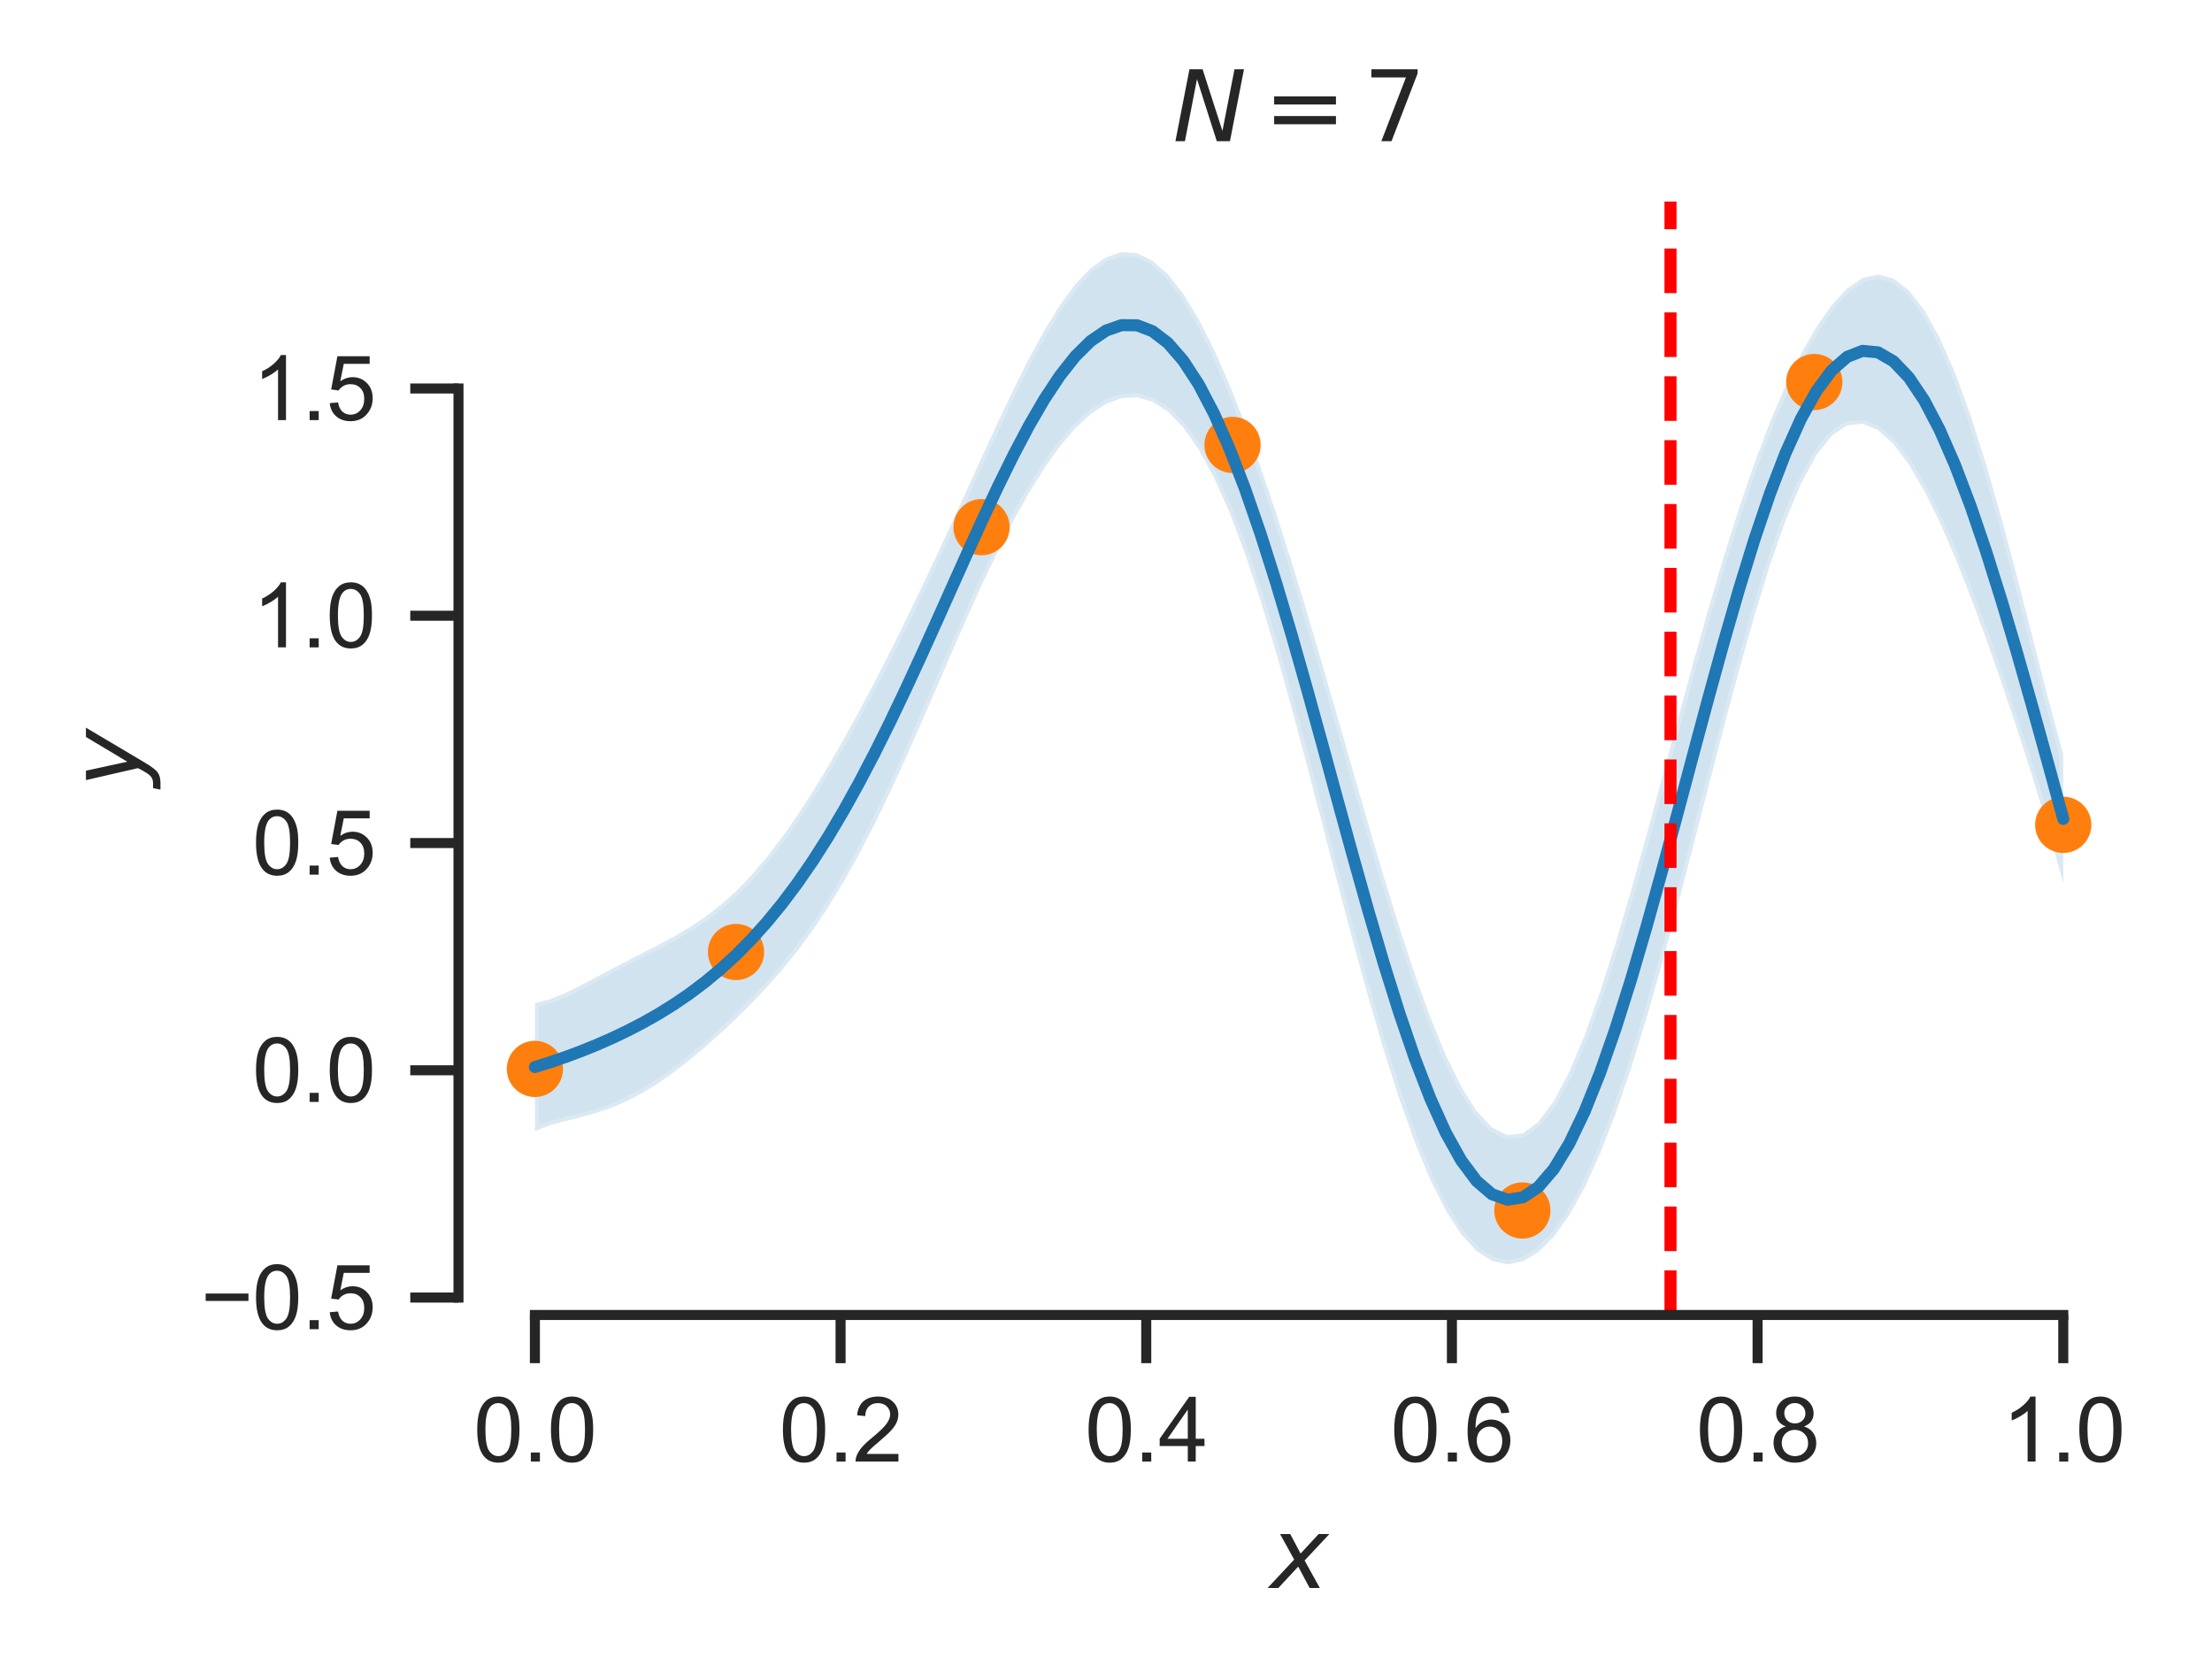 <?xml version="1.0" encoding="utf-8" standalone="no"?>
<!DOCTYPE svg PUBLIC "-//W3C//DTD SVG 1.1//EN"
  "http://www.w3.org/Graphics/SVG/1.1/DTD/svg11.dtd">
<svg xmlns:xlink="http://www.w3.org/1999/xlink" width="220.251pt" height="167.279pt" viewBox="0 0 220.251 167.279" xmlns="http://www.w3.org/2000/svg" version="1.1">
 <defs>
  <style type="text/css">*{stroke-linejoin: round; stroke-linecap: butt}</style>
 </defs>
 <g id="figure_1">
  <g id="patch_1">
   <path d="M 0 167.279 
L 220.251 167.279 
L 220.251 0 
L 0 0 
z
" style="fill: #ffffff"/>
  </g>
  <g id="axes_1">
   <g id="patch_2">
    <path d="M 45.651 130.952 
L 213.051 130.952 
L 213.051 20.072 
L 45.651 20.072 
z
" style="fill: #ffffff"/>
   </g>
   <g id="matplotlib.axis_1">
    <g id="xtick_1">
     <g id="line2d_1">
      <defs>
       <path id="m70abba361f" d="M 0 0 
L 0 4.8 
" style="stroke: #262626"/>
      </defs>
      <g>
       <use xlink:href="#m70abba361f" x="53.26" y="130.952" style="fill: #262626; stroke: #262626"/>
      </g>
     </g>
     <g id="text_1">
      <!-- 0.0 -->
      <g style="fill: #262626" transform="translate(47.144 145.55) scale(0.088 -0.088)">
       <defs>
        <path id="ArialMT-30" d="M 266 2259 
Q 266 3072 433 3567 
Q 600 4063 929 4331 
Q 1259 4600 1759 4600 
Q 2128 4600 2406 4451 
Q 2684 4303 2865 4023 
Q 3047 3744 3150 3342 
Q 3253 2941 3253 2259 
Q 3253 1453 3087 958 
Q 2922 463 2592 192 
Q 2263 -78 1759 -78 
Q 1097 -78 719 397 
Q 266 969 266 2259 
z
M 844 2259 
Q 844 1131 1108 757 
Q 1372 384 1759 384 
Q 2147 384 2411 759 
Q 2675 1134 2675 2259 
Q 2675 3391 2411 3762 
Q 2147 4134 1753 4134 
Q 1366 4134 1134 3806 
Q 844 3388 844 2259 
z
" transform="scale(0.016)"/>
        <path id="ArialMT-2e" d="M 581 0 
L 581 641 
L 1222 641 
L 1222 0 
L 581 0 
z
" transform="scale(0.016)"/>
       </defs>
       <use xlink:href="#ArialMT-30"/>
       <use xlink:href="#ArialMT-2e" x="55.615"/>
       <use xlink:href="#ArialMT-30" x="83.398"/>
      </g>
     </g>
    </g>
    <g id="xtick_2">
     <g id="line2d_2">
      <g>
       <use xlink:href="#m70abba361f" x="83.697" y="130.952" style="fill: #262626; stroke: #262626"/>
      </g>
     </g>
     <g id="text_2">
      <!-- 0.2 -->
      <g style="fill: #262626" transform="translate(77.581 145.55) scale(0.088 -0.088)">
       <defs>
        <path id="ArialMT-32" d="M 3222 541 
L 3222 0 
L 194 0 
Q 188 203 259 391 
Q 375 700 629 1000 
Q 884 1300 1366 1694 
Q 2113 2306 2375 2664 
Q 2638 3022 2638 3341 
Q 2638 3675 2398 3904 
Q 2159 4134 1775 4134 
Q 1369 4134 1125 3890 
Q 881 3647 878 3216 
L 300 3275 
Q 359 3922 746 4261 
Q 1134 4600 1788 4600 
Q 2447 4600 2831 4234 
Q 3216 3869 3216 3328 
Q 3216 3053 3103 2787 
Q 2991 2522 2730 2228 
Q 2469 1934 1863 1422 
Q 1356 997 1212 845 
Q 1069 694 975 541 
L 3222 541 
z
" transform="scale(0.016)"/>
       </defs>
       <use xlink:href="#ArialMT-30"/>
       <use xlink:href="#ArialMT-2e" x="55.615"/>
       <use xlink:href="#ArialMT-32" x="83.398"/>
      </g>
     </g>
    </g>
    <g id="xtick_3">
     <g id="line2d_3">
      <g>
       <use xlink:href="#m70abba361f" x="114.133" y="130.952" style="fill: #262626; stroke: #262626"/>
      </g>
     </g>
     <g id="text_3">
      <!-- 0.4 -->
      <g style="fill: #262626" transform="translate(108.017 145.55) scale(0.088 -0.088)">
       <defs>
        <path id="ArialMT-34" d="M 2069 0 
L 2069 1097 
L 81 1097 
L 81 1613 
L 2172 4581 
L 2631 4581 
L 2631 1613 
L 3250 1613 
L 3250 1097 
L 2631 1097 
L 2631 0 
L 2069 0 
z
M 2069 1613 
L 2069 3678 
L 634 1613 
L 2069 1613 
z
" transform="scale(0.016)"/>
       </defs>
       <use xlink:href="#ArialMT-30"/>
       <use xlink:href="#ArialMT-2e" x="55.615"/>
       <use xlink:href="#ArialMT-34" x="83.398"/>
      </g>
     </g>
    </g>
    <g id="xtick_4">
     <g id="line2d_4">
      <g>
       <use xlink:href="#m70abba361f" x="144.569" y="130.952" style="fill: #262626; stroke: #262626"/>
      </g>
     </g>
     <g id="text_4">
      <!-- 0.6 -->
      <g style="fill: #262626" transform="translate(138.453 145.55) scale(0.088 -0.088)">
       <defs>
        <path id="ArialMT-36" d="M 3184 3459 
L 2625 3416 
Q 2550 3747 2413 3897 
Q 2184 4138 1850 4138 
Q 1581 4138 1378 3988 
Q 1113 3794 959 3422 
Q 806 3050 800 2363 
Q 1003 2672 1297 2822 
Q 1591 2972 1913 2972 
Q 2475 2972 2870 2558 
Q 3266 2144 3266 1488 
Q 3266 1056 3080 686 
Q 2894 316 2569 119 
Q 2244 -78 1831 -78 
Q 1128 -78 684 439 
Q 241 956 241 2144 
Q 241 3472 731 4075 
Q 1159 4600 1884 4600 
Q 2425 4600 2770 4297 
Q 3116 3994 3184 3459 
z
M 888 1484 
Q 888 1194 1011 928 
Q 1134 663 1356 523 
Q 1578 384 1822 384 
Q 2178 384 2434 671 
Q 2691 959 2691 1453 
Q 2691 1928 2437 2201 
Q 2184 2475 1800 2475 
Q 1419 2475 1153 2201 
Q 888 1928 888 1484 
z
" transform="scale(0.016)"/>
       </defs>
       <use xlink:href="#ArialMT-30"/>
       <use xlink:href="#ArialMT-2e" x="55.615"/>
       <use xlink:href="#ArialMT-36" x="83.398"/>
      </g>
     </g>
    </g>
    <g id="xtick_5">
     <g id="line2d_5">
      <g>
       <use xlink:href="#m70abba361f" x="175.006" y="130.952" style="fill: #262626; stroke: #262626"/>
      </g>
     </g>
     <g id="text_5">
      <!-- 0.8 -->
      <g style="fill: #262626" transform="translate(168.89 145.55) scale(0.088 -0.088)">
       <defs>
        <path id="ArialMT-38" d="M 1131 2484 
Q 781 2613 612 2850 
Q 444 3088 444 3419 
Q 444 3919 803 4259 
Q 1163 4600 1759 4600 
Q 2359 4600 2725 4251 
Q 3091 3903 3091 3403 
Q 3091 3084 2923 2848 
Q 2756 2613 2416 2484 
Q 2838 2347 3058 2040 
Q 3278 1734 3278 1309 
Q 3278 722 2862 322 
Q 2447 -78 1769 -78 
Q 1091 -78 675 323 
Q 259 725 259 1325 
Q 259 1772 486 2073 
Q 713 2375 1131 2484 
z
M 1019 3438 
Q 1019 3113 1228 2906 
Q 1438 2700 1772 2700 
Q 2097 2700 2305 2904 
Q 2513 3109 2513 3406 
Q 2513 3716 2298 3927 
Q 2084 4138 1766 4138 
Q 1444 4138 1231 3931 
Q 1019 3725 1019 3438 
z
M 838 1322 
Q 838 1081 952 856 
Q 1066 631 1291 507 
Q 1516 384 1775 384 
Q 2178 384 2440 643 
Q 2703 903 2703 1303 
Q 2703 1709 2433 1975 
Q 2163 2241 1756 2241 
Q 1359 2241 1098 1978 
Q 838 1716 838 1322 
z
" transform="scale(0.016)"/>
       </defs>
       <use xlink:href="#ArialMT-30"/>
       <use xlink:href="#ArialMT-2e" x="55.615"/>
       <use xlink:href="#ArialMT-38" x="83.398"/>
      </g>
     </g>
    </g>
    <g id="xtick_6">
     <g id="line2d_6">
      <g>
       <use xlink:href="#m70abba361f" x="205.442" y="130.952" style="fill: #262626; stroke: #262626"/>
      </g>
     </g>
     <g id="text_6">
      <!-- 1.0 -->
      <g style="fill: #262626" transform="translate(199.326 145.55) scale(0.088 -0.088)">
       <defs>
        <path id="ArialMT-31" d="M 2384 0 
L 1822 0 
L 1822 3584 
Q 1619 3391 1289 3197 
Q 959 3003 697 2906 
L 697 3450 
Q 1169 3672 1522 3987 
Q 1875 4303 2022 4600 
L 2384 4600 
L 2384 0 
z
" transform="scale(0.016)"/>
       </defs>
       <use xlink:href="#ArialMT-31"/>
       <use xlink:href="#ArialMT-2e" x="55.615"/>
       <use xlink:href="#ArialMT-30" x="83.398"/>
      </g>
     </g>
    </g>
    <g id="text_7">
     <!-- $x$ -->
     <g style="fill: #262626" transform="translate(126.471 158.171) scale(0.096 -0.096)">
      <defs>
       <path id="DejaVuSans-Oblique-78" d="M 3841 3500 
L 2234 1784 
L 3219 0 
L 2559 0 
L 1819 1388 
L 531 0 
L -166 0 
L 1556 1844 
L 641 3500 
L 1300 3500 
L 1972 2234 
L 3144 3500 
L 3841 3500 
z
" transform="scale(0.016)"/>
      </defs>
      <use xlink:href="#DejaVuSans-Oblique-78" transform="translate(0 0.312)"/>
     </g>
    </g>
   </g>
   <g id="matplotlib.axis_2">
    <g id="ytick_1">
     <g id="line2d_7">
      <defs>
       <path id="m9340b43abd" d="M 0 0 
L -4.8 0 
" style="stroke: #262626"/>
      </defs>
      <g>
       <use xlink:href="#m9340b43abd" x="45.651" y="129.217" style="fill: #262626; stroke: #262626"/>
      </g>
     </g>
     <g id="text_8">
      <!-- −0.5 -->
      <g style="fill: #262626" transform="translate(19.98 132.367) scale(0.088 -0.088)">
       <defs>
        <path id="ArialMT-2212" d="M 3381 1997 
L 356 1997 
L 356 2522 
L 3381 2522 
L 3381 1997 
z
" transform="scale(0.016)"/>
        <path id="ArialMT-35" d="M 266 1200 
L 856 1250 
Q 922 819 1161 601 
Q 1400 384 1738 384 
Q 2144 384 2425 690 
Q 2706 997 2706 1503 
Q 2706 1984 2436 2262 
Q 2166 2541 1728 2541 
Q 1456 2541 1237 2417 
Q 1019 2294 894 2097 
L 366 2166 
L 809 4519 
L 3088 4519 
L 3088 3981 
L 1259 3981 
L 1013 2750 
Q 1425 3038 1878 3038 
Q 2478 3038 2890 2622 
Q 3303 2206 3303 1553 
Q 3303 931 2941 478 
Q 2500 -78 1738 -78 
Q 1113 -78 717 272 
Q 322 622 266 1200 
z
" transform="scale(0.016)"/>
       </defs>
       <use xlink:href="#ArialMT-2212"/>
       <use xlink:href="#ArialMT-30" x="58.398"/>
       <use xlink:href="#ArialMT-2e" x="114.014"/>
       <use xlink:href="#ArialMT-35" x="141.797"/>
      </g>
     </g>
    </g>
    <g id="ytick_2">
     <g id="line2d_8">
      <g>
       <use xlink:href="#m9340b43abd" x="45.651" y="106.584" style="fill: #262626; stroke: #262626"/>
      </g>
     </g>
     <g id="text_9">
      <!-- 0.0 -->
      <g style="fill: #262626" transform="translate(25.119 109.734) scale(0.088 -0.088)">
       <use xlink:href="#ArialMT-30"/>
       <use xlink:href="#ArialMT-2e" x="55.615"/>
       <use xlink:href="#ArialMT-30" x="83.398"/>
      </g>
     </g>
    </g>
    <g id="ytick_3">
     <g id="line2d_9">
      <g>
       <use xlink:href="#m9340b43abd" x="45.651" y="83.952" style="fill: #262626; stroke: #262626"/>
      </g>
     </g>
     <g id="text_10">
      <!-- 0.5 -->
      <g style="fill: #262626" transform="translate(25.119 87.101) scale(0.088 -0.088)">
       <use xlink:href="#ArialMT-30"/>
       <use xlink:href="#ArialMT-2e" x="55.615"/>
       <use xlink:href="#ArialMT-35" x="83.398"/>
      </g>
     </g>
    </g>
    <g id="ytick_4">
     <g id="line2d_10">
      <g>
       <use xlink:href="#m9340b43abd" x="45.651" y="61.319" style="fill: #262626; stroke: #262626"/>
      </g>
     </g>
     <g id="text_11">
      <!-- 1.0 -->
      <g style="fill: #262626" transform="translate(25.119 64.468) scale(0.088 -0.088)">
       <use xlink:href="#ArialMT-31"/>
       <use xlink:href="#ArialMT-2e" x="55.615"/>
       <use xlink:href="#ArialMT-30" x="83.398"/>
      </g>
     </g>
    </g>
    <g id="ytick_5">
     <g id="line2d_11">
      <g>
       <use xlink:href="#m9340b43abd" x="45.651" y="38.686" style="fill: #262626; stroke: #262626"/>
      </g>
     </g>
     <g id="text_12">
      <!-- 1.5 -->
      <g style="fill: #262626" transform="translate(25.119 41.836) scale(0.088 -0.088)">
       <use xlink:href="#ArialMT-31"/>
       <use xlink:href="#ArialMT-2e" x="55.615"/>
       <use xlink:href="#ArialMT-35" x="83.398"/>
      </g>
     </g>
    </g>
    <g id="text_13">
     <!-- $y$ -->
     <g style="fill: #262626" transform="translate(13.963 78.391) rotate(-90) scale(0.096 -0.096)">
      <defs>
       <path id="DejaVuSans-Oblique-79" d="M 1588 -325 
Q 1188 -997 936 -1164 
Q 684 -1331 294 -1331 
L -159 -1331 
L -63 -850 
L 269 -850 
Q 509 -850 678 -719 
Q 847 -588 1056 -206 
L 1234 128 
L 459 3500 
L 1069 3500 
L 1650 819 
L 3256 3500 
L 3859 3500 
L 1588 -325 
z
" transform="scale(0.016)"/>
      </defs>
      <use xlink:href="#DejaVuSans-Oblique-79" transform="translate(0 0.312)"/>
     </g>
    </g>
   </g>
   <g id="PolyCollection_1">
    <defs>
     <path id="mceef4ce775" d="M 53.26 -67.396 
L 53.26 -54.642 
L 54.798 -55.228 
L 56.335 -55.65 
L 57.872 -56.03 
L 59.409 -56.459 
L 60.946 -56.992 
L 62.483 -57.66 
L 64.021 -58.471 
L 65.558 -59.423 
L 67.095 -60.503 
L 68.632 -61.696 
L 70.169 -62.982 
L 71.707 -64.349 
L 73.244 -65.79 
L 74.781 -67.31 
L 76.318 -68.928 
L 77.855 -70.669 
L 79.393 -72.567 
L 80.93 -74.651 
L 82.467 -76.945 
L 84.004 -79.466 
L 85.541 -82.217 
L 87.079 -85.191 
L 88.616 -88.368 
L 90.153 -91.717 
L 91.69 -95.192 
L 93.227 -98.741 
L 94.764 -102.301 
L 96.302 -105.809 
L 97.839 -109.203 
L 99.376 -112.428 
L 100.913 -115.438 
L 102.45 -118.194 
L 103.988 -120.664 
L 105.525 -122.817 
L 107.062 -124.623 
L 108.599 -126.05 
L 110.136 -127.065 
L 111.674 -127.631 
L 113.211 -127.714 
L 114.748 -127.277 
L 116.285 -126.285 
L 117.822 -124.705 
L 119.36 -122.51 
L 120.897 -119.681 
L 122.434 -116.218 
L 123.971 -112.143 
L 125.508 -107.507 
L 127.045 -102.388 
L 128.583 -96.889 
L 130.12 -91.126 
L 131.657 -85.221 
L 133.194 -79.299 
L 134.731 -73.484 
L 136.269 -67.893 
L 137.806 -62.636 
L 139.343 -57.813 
L 140.88 -53.513 
L 142.417 -49.806 
L 143.955 -46.748 
L 145.492 -44.373 
L 147.029 -42.692 
L 148.566 -41.698 
L 150.103 -41.367 
L 151.641 -41.671 
L 153.178 -42.589 
L 154.715 -44.118 
L 156.252 -46.264 
L 157.789 -49.031 
L 159.326 -52.412 
L 160.864 -56.381 
L 162.401 -60.893 
L 163.938 -65.884 
L 165.475 -71.274 
L 167.012 -76.97 
L 168.55 -82.864 
L 170.087 -88.841 
L 171.624 -94.777 
L 173.161 -100.541 
L 174.698 -105.995 
L 176.236 -110.999 
L 177.773 -115.409 
L 179.31 -119.091 
L 180.847 -121.937 
L 182.384 -123.884 
L 183.921 -124.92 
L 185.459 -125.084 
L 186.996 -124.438 
L 188.533 -123.055 
L 190.07 -121.015 
L 191.607 -118.396 
L 193.145 -115.278 
L 194.682 -111.739 
L 196.219 -107.853 
L 197.756 -103.69 
L 199.293 -99.302 
L 200.831 -94.72 
L 202.368 -89.93 
L 203.905 -84.853 
L 205.442 -79.343 
L 205.442 -92.118 
L 205.442 -92.118 
L 203.905 -97.825 
L 202.368 -103.843 
L 200.831 -109.869 
L 199.293 -115.66 
L 197.756 -121.043 
L 196.219 -125.891 
L 194.682 -130.108 
L 193.145 -133.622 
L 191.607 -136.383 
L 190.07 -138.36 
L 188.533 -139.542 
L 186.996 -139.942 
L 185.459 -139.595 
L 183.921 -138.556 
L 182.384 -136.899 
L 180.847 -134.695 
L 179.31 -132 
L 177.773 -128.841 
L 176.236 -125.227 
L 174.698 -121.162 
L 173.161 -116.667 
L 171.624 -111.781 
L 170.087 -106.561 
L 168.55 -101.084 
L 167.012 -95.439 
L 165.475 -89.729 
L 163.938 -84.062 
L 162.401 -78.555 
L 160.864 -73.326 
L 159.326 -68.498 
L 157.789 -64.192 
L 156.252 -60.527 
L 154.715 -57.617 
L 153.178 -55.559 
L 151.641 -54.423 
L 150.103 -54.241 
L 148.566 -54.996 
L 147.029 -56.632 
L 145.492 -59.07 
L 143.955 -62.215 
L 142.417 -65.971 
L 140.88 -70.237 
L 139.343 -74.914 
L 137.806 -79.903 
L 136.269 -85.109 
L 134.731 -90.439 
L 133.194 -95.807 
L 131.657 -101.135 
L 130.12 -106.352 
L 128.583 -111.398 
L 127.045 -116.222 
L 125.508 -120.781 
L 123.971 -125.032 
L 122.434 -128.934 
L 120.897 -132.434 
L 119.36 -135.476 
L 117.822 -138.004 
L 116.285 -139.966 
L 114.748 -141.325 
L 113.211 -142.059 
L 111.674 -142.167 
L 110.136 -141.664 
L 108.599 -140.579 
L 107.062 -138.962 
L 105.525 -136.869 
L 103.988 -134.373 
L 102.45 -131.549 
L 100.913 -128.48 
L 99.376 -125.243 
L 97.839 -121.912 
L 96.302 -118.546 
L 94.764 -115.19 
L 93.227 -111.875 
L 91.69 -108.622 
L 90.153 -105.442 
L 88.616 -102.346 
L 87.079 -99.341 
L 85.541 -96.437 
L 84.004 -93.643 
L 82.467 -90.973 
L 80.93 -88.442 
L 79.393 -86.067 
L 77.855 -83.869 
L 76.318 -81.865 
L 74.781 -80.069 
L 73.244 -78.489 
L 71.707 -77.118 
L 70.169 -75.936 
L 68.632 -74.913 
L 67.095 -74.008 
L 65.558 -73.18 
L 64.021 -72.389 
L 62.483 -71.605 
L 60.946 -70.807 
L 59.409 -69.991 
L 57.872 -69.175 
L 56.335 -68.408 
L 54.798 -67.776 
L 53.26 -67.396 
z
" style="stroke: #ffffff; stroke-opacity: 0.2; stroke-width: 0.8"/>
    </defs>
    <g clip-path="url(#p5fc1503dd0)">
     <use xlink:href="#mceef4ce775" x="0" y="167.279" style="fill: #1f77b4; fill-opacity: 0.2; stroke: #ffffff; stroke-opacity: 0.2; stroke-width: 0.8"/>
    </g>
   </g>
   <g id="PathCollection_1">
    <defs>
     <path id="m7b60b942c5" d="M 0 2.4 
C 0.636 2.4 1.247 2.147 1.697 1.697 
C 2.147 1.247 2.4 0.636 2.4 0 
C 2.4 -0.636 2.147 -1.247 1.697 -1.697 
C 1.247 -2.147 0.636 -2.4 0 -2.4 
C -0.636 -2.4 -1.247 -2.147 -1.697 -1.697 
C -2.147 -1.247 -2.4 -0.636 -2.4 0 
C -2.4 0.636 -2.147 1.247 -1.697 1.697 
C -1.247 2.147 -0.636 2.4 0 2.4 
z
" style="stroke: #ff7f0e; stroke-width: 0.8"/>
    </defs>
    <g clip-path="url(#p5fc1503dd0)">
     <use xlink:href="#m7b60b942c5" x="97.732" y="52.496" style="fill: #ff7f0e; stroke: #ff7f0e; stroke-width: 0.8"/>
     <use xlink:href="#m7b60b942c5" x="205.439" y="82.141" style="fill: #ff7f0e; stroke: #ff7f0e; stroke-width: 0.8"/>
     <use xlink:href="#m7b60b942c5" x="151.585" y="120.546" style="fill: #ff7f0e; stroke: #ff7f0e; stroke-width: 0.8"/>
     <use xlink:href="#m7b60b942c5" x="53.26" y="106.446" style="fill: #ff7f0e; stroke: #ff7f0e; stroke-width: 0.8"/>
     <use xlink:href="#m7b60b942c5" x="180.651" y="38.043" style="fill: #ff7f0e; stroke: #ff7f0e; stroke-width: 0.8"/>
     <use xlink:href="#m7b60b942c5" x="122.724" y="44.309" style="fill: #ff7f0e; stroke: #ff7f0e; stroke-width: 0.8"/>
     <use xlink:href="#m7b60b942c5" x="73.286" y="94.806" style="fill: #ff7f0e; stroke: #ff7f0e; stroke-width: 0.8"/>
    </g>
   </g>
   <g id="line2d_12">
    <path d="M 53.26 106.26 
L 54.798 105.777 
L 56.335 105.25 
L 57.872 104.676 
L 59.409 104.054 
L 60.946 103.379 
L 62.483 102.646 
L 64.021 101.849 
L 65.558 100.978 
L 67.095 100.023 
L 68.632 98.975 
L 70.169 97.819 
L 71.707 96.545 
L 73.244 95.14 
L 74.781 93.589 
L 76.318 91.883 
L 77.855 90.01 
L 79.393 87.962 
L 80.93 85.733 
L 82.467 83.32 
L 84.004 80.725 
L 85.541 77.952 
L 87.079 75.013 
L 88.616 71.922 
L 90.153 68.699 
L 91.69 65.372 
L 93.227 61.971 
L 94.764 58.534 
L 96.302 55.102 
L 97.839 51.721 
L 99.376 48.443 
L 100.913 45.32 
L 102.45 42.407 
L 103.988 39.76 
L 105.525 37.436 
L 107.062 35.486 
L 108.599 33.964 
L 110.136 32.915 
L 111.674 32.38 
L 113.211 32.392 
L 114.748 32.978 
L 116.285 34.154 
L 117.822 35.924 
L 119.36 38.286 
L 120.897 41.221 
L 122.434 44.703 
L 123.971 48.691 
L 125.508 53.135 
L 127.045 57.974 
L 128.583 63.135 
L 130.12 68.54 
L 131.657 74.101 
L 133.194 79.726 
L 134.731 85.317 
L 136.269 90.778 
L 137.806 96.009 
L 139.343 100.915 
L 140.88 105.404 
L 142.417 109.39 
L 143.955 112.797 
L 145.492 115.558 
L 147.029 117.617 
L 148.566 118.932 
L 150.103 119.475 
L 151.641 119.232 
L 153.178 118.205 
L 154.715 116.412 
L 156.252 113.884 
L 157.789 110.668 
L 159.326 106.824 
L 160.864 102.425 
L 162.401 97.555 
L 163.938 92.306 
L 165.475 86.777 
L 167.012 81.074 
L 168.55 75.305 
L 170.087 69.578 
L 171.624 64 
L 173.161 58.675 
L 174.698 53.7 
L 176.236 49.166 
L 177.773 45.154 
L 179.31 41.733 
L 180.847 38.963 
L 182.384 36.888 
L 183.921 35.54 
L 185.459 34.939 
L 186.996 35.089 
L 188.533 35.98 
L 190.07 37.592 
L 191.607 39.889 
L 193.145 42.829 
L 194.682 46.356 
L 196.219 50.407 
L 197.756 54.912 
L 199.293 59.798 
L 200.831 64.985 
L 202.368 70.392 
L 203.905 75.94 
L 205.442 81.548 
" clip-path="url(#p5fc1503dd0)" style="fill: none; stroke: #1f77b4; stroke-width: 1.2; stroke-linecap: round"/>
   </g>
   <g id="line2d_13">
    <path d="M 166.333 130.952 
L 166.333 20.072 
" clip-path="url(#p5fc1503dd0)" style="fill: none; stroke-dasharray: 4.44,1.92; stroke-dashoffset: 0; stroke: #ff0000; stroke-width: 1.2"/>
   </g>
   <g id="patch_3">
    <path d="M 45.651 129.217 
L 45.651 38.686 
" style="fill: none; stroke: #262626; stroke-linejoin: miter; stroke-linecap: square"/>
   </g>
   <g id="patch_4">
    <path d="M 53.26 130.952 
L 205.442 130.952 
" style="fill: none; stroke: #262626; stroke-linejoin: miter; stroke-linecap: square"/>
   </g>
   <g id="text_14">
    <!-- $N=7$ -->
    <g style="fill: #262626" transform="translate(116.775 14.072) scale(0.096 -0.096)">
     <defs>
      <path id="DejaVuSans-Oblique-4e" d="M 1081 4666 
L 1931 4666 
L 3219 666 
L 4000 4666 
L 4616 4666 
L 3706 0 
L 2853 0 
L 1569 4025 
L 788 0 
L 172 0 
L 1081 4666 
z
" transform="scale(0.016)"/>
      <path id="DejaVuSans-3d" d="M 678 2906 
L 4684 2906 
L 4684 2381 
L 678 2381 
L 678 2906 
z
M 678 1631 
L 4684 1631 
L 4684 1100 
L 678 1100 
L 678 1631 
z
" transform="scale(0.016)"/>
      <path id="DejaVuSans-37" d="M 525 4666 
L 3525 4666 
L 3525 4397 
L 1831 0 
L 1172 0 
L 2766 4134 
L 525 4134 
L 525 4666 
z
" transform="scale(0.016)"/>
     </defs>
     <use xlink:href="#DejaVuSans-Oblique-4e" transform="translate(0 0.094)"/>
     <use xlink:href="#DejaVuSans-3d" transform="translate(94.287 0.094)"/>
     <use xlink:href="#DejaVuSans-37" transform="translate(197.559 0.094)"/>
    </g>
   </g>
  </g>
 </g>
 <defs>
  <clipPath id="p5fc1503dd0">
   <rect x="45.651" y="20.072" width="167.4" height="110.88"/>
  </clipPath>
 </defs>
</svg>